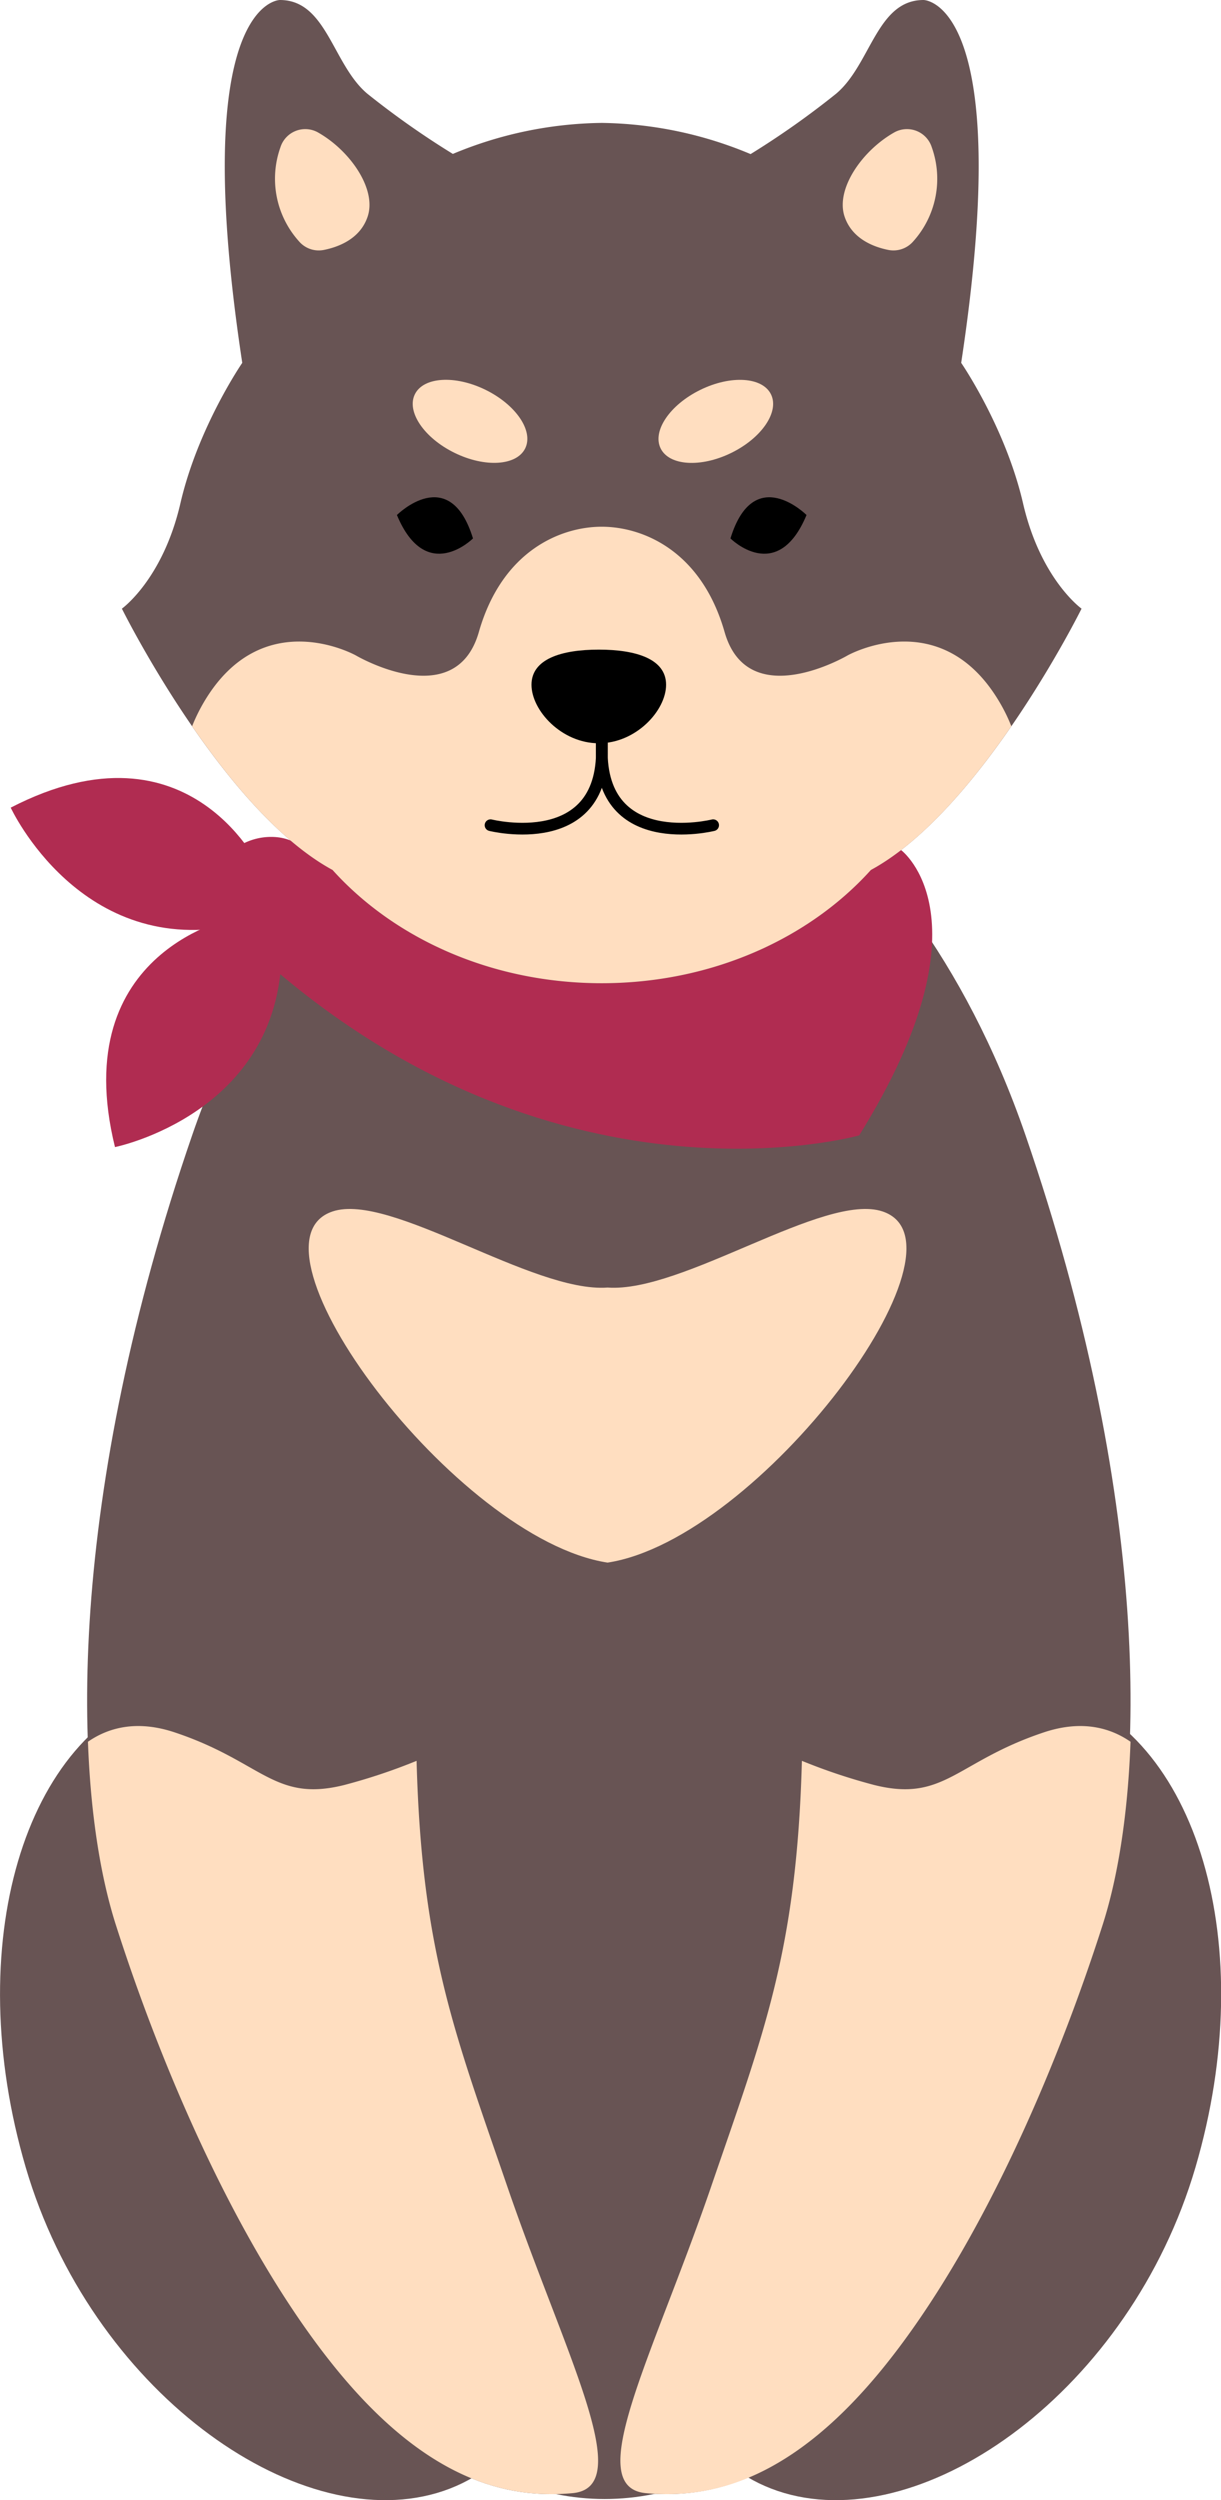 <svg xmlns="http://www.w3.org/2000/svg" viewBox="0 0 208.66 427.2"><defs><style>.cls-1{fill:#685454;}.cls-2{fill:#b02c51;}.cls-3{fill:#ffdec0;}.cls-4{fill:none;stroke:#000;stroke-linecap:round;stroke-miterlimit:10;stroke-width:2px;}</style></defs><title>black_neutral</title><g id="Layer_2" data-name="Layer 2"><g id="black"><ellipse class="cls-1" cx="103.33" cy="326.5" rx="64.5" ry="100.5"/><path class="cls-1" d="M71.83,263c-3,63,3,76,15,111,10,29,22,51,11,52s-25-2-41-22-29-50-37-75-8-74,13-135,65-75,65-75h12.43s44,14,65,75,21,110,13,135-21,55-37,75-30,23-41,22,1-23,11-52c12-35,18-48,15-111"/><path class="cls-2" d="M44.83,149s-12-27-43-11c0,0,12,26,39,20Z"/><path class="cls-2" d="M40.31,156.72s-29,5.41-20.66,39.28c0,0,28.07-5.65,28.49-33.31Z"/><path class="cls-2" d="M154,145.26S169.83,157,146.83,194c0,0-53,15-104-32l8.86-16.74L98.83,150Z"/><path class="cls-2" d="M54.83,153.5c0,5.8-2.7,10.5-8.5,10.5a10.5,10.5,0,1,1,0-21C52.13,143,54.83,147.7,54.83,153.5Z"/><path class="cls-1" d="M174.83,86c-3-13-10.57-24-10.57-24,9.42-62-6.43-62-6.43-62-8,0-9,11-14.93,16a144.29,144.29,0,0,1-14.63,10.33A67.77,67.77,0,0,0,102.83,21a67.77,67.77,0,0,0-25.44,5.3A144.29,144.29,0,0,1,62.76,16C56.83,11,55.83,0,47.83,0c0,0-15.85,0-6.43,62,0,0-7.57,11-10.57,24s-10,18-10,18,17,34.3,36,44.65C67.44,160.42,84.1,168,102.83,168s35.39-7.58,46-19.35c19-10.35,36-44.65,36-44.65S177.83,99,174.83,86Z"/><path class="cls-3" d="M170.83,120c-10-17-26-8-26-8s-17,10-21-4-14.09-18-21-18-17,4-21,18-21,4-21,4-16-9-26,8a30.16,30.16,0,0,0-2,4.09c6.51,9.44,15,19.67,24,24.56C67.44,160.42,84.1,168,102.83,168s35.39-7.58,46-19.35c9-4.89,17.5-15.12,24-24.56A28.92,28.92,0,0,0,170.83,120Z"/><path class="cls-3" d="M47.92,25.18A16,16,0,0,0,51.1,41.24a4.44,4.44,0,0,0,4.22,1.47c2.53-.5,6.24-1.89,7.51-5.71,1.58-4.74-3.08-11.35-8.56-14.41A4.45,4.45,0,0,0,47.92,25.18Z"/><path class="cls-3" d="M159.24,25.18a16,16,0,0,1-3.17,16.06,4.47,4.47,0,0,1-4.23,1.47c-2.53-.5-6.23-1.89-7.51-5.71-1.58-4.74,3.08-11.35,8.56-14.41A4.45,4.45,0,0,1,159.24,25.18Z"/><ellipse class="cls-3" cx="80.33" cy="72" rx="6" ry="10.5" transform="translate(-19.66 112.49) rotate(-63.92)"/><ellipse class="cls-3" cx="122.33" cy="72" rx="10.5" ry="6" transform="translate(-19.2 61.11) rotate(-26.08)"/><path d="M113.83,117c0,4.42-5.15,10-11.5,10s-11.5-5.58-11.5-10,5.15-6,11.5-6S113.83,112.58,113.83,117Z"/><path d="M67.83,88s9-9,13,4C80.83,92,72.83,100,67.83,88Z"/><path d="M137.83,88s-9-9-13,4C124.83,92,132.83,100,137.83,88Z"/><path class="cls-4" d="M83.83,141s20,5,19-14"/><path class="cls-4" d="M121.87,141s-20,5-19-14"/><path class="cls-1" d="M92.67,344.41c11.13,37.88,6.4,74.4-18,81.56S15.53,408.23,4.4,370.35s-.4-74.4,24-81.56S81.54,306.53,92.67,344.41Z"/><path class="cls-1" d="M116,344.41c-11.13,37.88-6.39,74.4,18,81.56s59.16-17.74,70.29-55.62.4-74.4-24-81.56S127.12,306.53,116,344.41Z"/><path class="cls-3" d="M150.83,207c-9.92-3.33-34.16,13.95-47,13-12.84.95-37.08-16.33-47-13-16.56,5.56,21,56,47,60C129.83,263,167.38,212.56,150.83,207Z"/><path class="cls-3" d="M19.83,329c8,25,21,55,37,75s30,23,41,22-1-23-11-52c-9.11-26.56-14.76-40.45-15.64-73.13A99.67,99.67,0,0,1,58.83,305c-12,3-14-4-29-9-6.59-2.19-11.43-.73-14.8,1.61C15.5,310.31,17.24,320.92,19.83,329Z"/><path class="cls-3" d="M188.4,329c-8,25-21,55-37,75s-30,23-41,22,1-23,11-52c9.1-26.56,14.75-40.45,15.64-73.13A99.07,99.07,0,0,0,149.4,305c12,3,14-4,29-9,6.58-2.19,11.43-.73,14.8,1.61C192.73,310.31,191,320.92,188.4,329Z"/></g></g></svg>